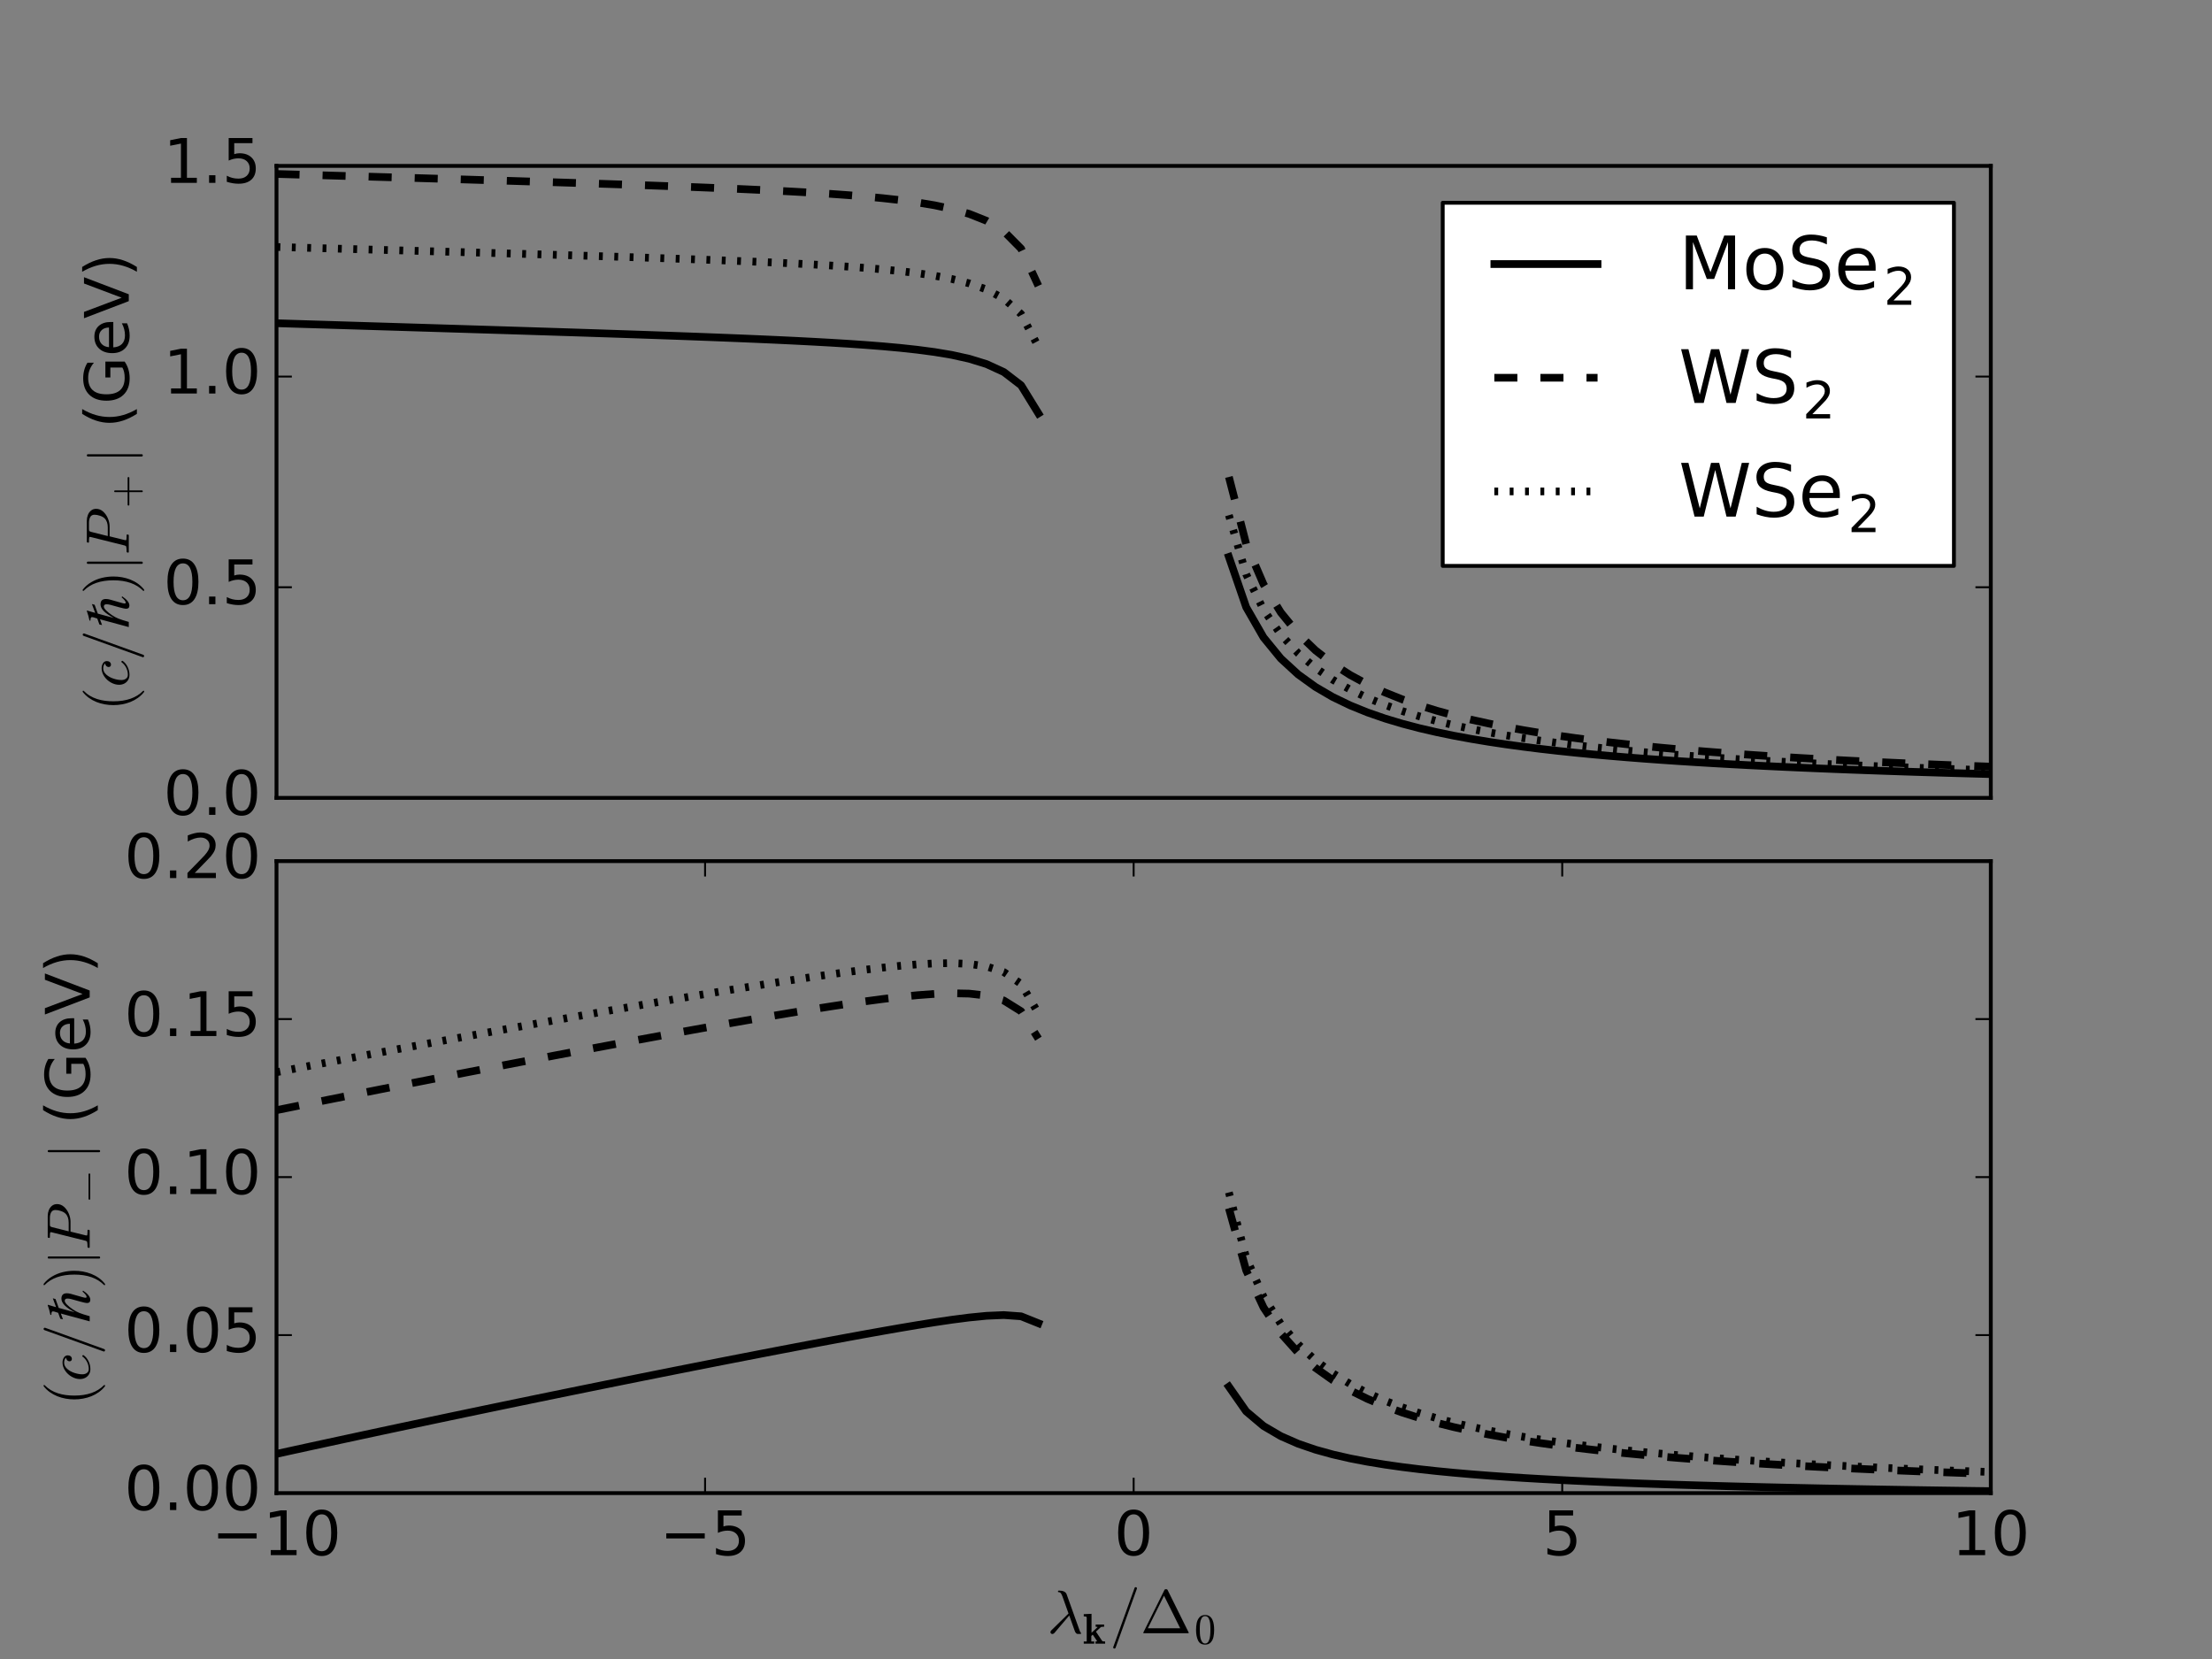 <?xml version="1.0" encoding="utf-8" standalone="no"?>
<!DOCTYPE svg PUBLIC "-//W3C//DTD SVG 1.1//EN"
  "http://www.w3.org/Graphics/SVG/1.1/DTD/svg11.dtd">
<!-- Created with matplotlib (http://matplotlib.org/) -->
<svg height="432pt" version="1.1" viewBox="0 0 576 432" width="576pt" xmlns="http://www.w3.org/2000/svg" xmlns:xlink="http://www.w3.org/1999/xlink">
 <rect x="0" y="0" width="576" height="432" fill="#808080" stroke="none"/>
 <defs>
  <style type="text/css">
*{stroke-linecap:butt;stroke-linejoin:round;stroke-miterlimit:100000;}
  </style>
 </defs>
 <g id="figure_1">
  <g id="patch_1">
   <path d="M 0 432 
L 576 432 
L 576 0 
L 0 0 
L 0 432 
z
" style="fill:none;"/>
  </g>
  <g id="axes_1">
   <g id="patch_2">
    <path d="M 72 207.771 
L 518.4 207.771 
L 518.4 43.2 
L 72 43.2 
L 72 207.771 
z
" style="fill:none;"/>
   </g>
   <g id="line2d_1">
    <path clip-path="url(#p4923f43426)" d="M 72 84.169 
L 76.509 84.307 
L 81.018 84.445 
L 85.527 84.583 
L 90.036 84.721 
L 94.545 84.859 
L 99.055 84.997 
L 103.564 85.135 
L 108.073 85.273 
L 112.582 85.412 
L 117.091 85.551 
L 121.6 85.69 
L 126.109 85.83 
L 130.618 85.97 
L 135.127 86.111 
L 139.636 86.253 
L 144.145 86.397 
L 148.655 86.541 
L 153.164 86.687 
L 157.673 86.836 
L 162.182 86.986 
L 166.691 87.139 
L 171.2 87.295 
L 175.709 87.454 
L 180.218 87.618 
L 184.727 87.787 
L 189.236 87.962 
L 193.745 88.144 
L 198.255 88.335 
L 202.764 88.536 
L 207.273 88.751 
L 211.782 88.982 
L 216.291 89.233 
L 220.8 89.509 
L 225.309 89.819 
L 229.818 90.171 
L 234.327 90.58 
L 238.836 91.068 
L 243.345 91.664 
L 247.855 92.42 
L 252.364 93.416 
L 256.873 94.801 
L 261.382 96.871 
L 265.891 100.328 
L 270.4 107.651 
M 320 145.017 
L 324.509 158.125 
L 329.018 165.976 
L 333.527 171.483 
L 338.036 175.624 
L 342.545 178.875 
L 347.055 181.504 
L 351.564 183.679 
L 356.073 185.511 
L 360.582 187.077 
L 365.091 188.431 
L 369.6 189.614 
L 374.109 190.657 
L 378.618 191.584 
L 383.127 192.413 
L 387.636 193.16 
L 392.145 193.835 
L 396.655 194.449 
L 401.164 195.01 
L 405.673 195.524 
L 410.182 195.997 
L 414.691 196.434 
L 419.2 196.839 
L 423.709 197.215 
L 428.218 197.565 
L 432.727 197.892 
L 437.236 198.198 
L 441.745 198.485 
L 446.255 198.755 
L 450.764 199.008 
L 455.273 199.248 
L 459.782 199.474 
L 464.291 199.688 
L 468.8 199.891 
L 473.309 200.083 
L 477.818 200.266 
L 482.327 200.44 
L 486.836 200.605 
L 491.345 200.763 
L 495.855 200.914 
L 500.364 201.058 
L 504.873 201.196 
L 509.382 201.328 
L 513.891 201.454 
L 518.4 201.576 
" style="fill:none;stroke:#000000;stroke-linecap:square;stroke-width:2.0;"/>
   </g>
   <g id="line2d_2">
    <path clip-path="url(#p4923f43426)" d="M 72 45.299 
L 76.509 45.43 
L 81.018 45.56 
L 85.527 45.692 
L 90.036 45.823 
L 94.545 45.955 
L 99.055 46.087 
L 103.564 46.219 
L 108.073 46.352 
L 112.582 46.486 
L 117.091 46.621 
L 121.6 46.756 
L 126.109 46.893 
L 130.618 47.03 
L 135.127 47.169 
L 139.636 47.31 
L 144.145 47.452 
L 148.655 47.596 
L 153.164 47.743 
L 157.673 47.893 
L 162.182 48.045 
L 166.691 48.202 
L 171.2 48.362 
L 175.709 48.528 
L 180.218 48.7 
L 184.727 48.878 
L 189.236 49.065 
L 193.745 49.262 
L 198.255 49.471 
L 202.764 49.694 
L 207.273 49.934 
L 211.782 50.196 
L 216.291 50.486 
L 220.8 50.809 
L 225.309 51.176 
L 229.818 51.6 
L 234.327 52.1 
L 238.836 52.703 
L 243.345 53.452 
L 247.855 54.412 
L 252.364 55.691 
L 256.873 57.488 
L 261.382 60.193 
L 265.891 64.742 
L 270.4 74.43 
M 320 124.195 
L 324.509 141.682 
L 329.018 152.153 
L 333.527 159.497 
L 338.036 165.019 
L 342.545 169.354 
L 347.055 172.859 
L 351.564 175.759 
L 356.073 178.202 
L 360.582 180.289 
L 365.091 182.094 
L 369.6 183.672 
L 374.109 185.063 
L 378.618 186.299 
L 383.127 187.405 
L 387.636 188.4 
L 392.145 189.3 
L 396.655 190.119 
L 401.164 190.867 
L 405.673 191.553 
L 410.182 192.184 
L 414.691 192.767 
L 419.2 193.306 
L 423.709 193.808 
L 428.218 194.275 
L 432.727 194.711 
L 437.236 195.119 
L 441.745 195.502 
L 446.255 195.862 
L 450.764 196.2 
L 455.273 196.52 
L 459.782 196.821 
L 464.291 197.107 
L 468.8 197.377 
L 473.309 197.634 
L 477.818 197.878 
L 482.327 198.11 
L 486.836 198.331 
L 491.345 198.542 
L 495.855 198.743 
L 500.364 198.936 
L 504.873 199.12 
L 509.382 199.296 
L 513.891 199.465 
L 518.4 199.627 
" style="fill:none;stroke:#000000;stroke-dasharray:6,6;stroke-dashoffset:0.0;stroke-width:2.0;"/>
   </g>
   <g id="line2d_3">
    <path clip-path="url(#p4923f43426)" d="M 72 64.313 
L 76.509 64.437 
L 81.018 64.561 
L 85.527 64.685 
L 90.036 64.81 
L 94.545 64.935 
L 99.055 65.059 
L 103.564 65.185 
L 108.073 65.31 
L 112.582 65.437 
L 117.091 65.563 
L 121.6 65.691 
L 126.109 65.819 
L 130.618 65.949 
L 135.127 66.079 
L 139.636 66.211 
L 144.145 66.344 
L 148.655 66.479 
L 153.164 66.617 
L 157.673 66.756 
L 162.182 66.898 
L 166.691 67.044 
L 171.2 67.193 
L 175.709 67.347 
L 180.218 67.505 
L 184.727 67.67 
L 189.236 67.842 
L 193.745 68.023 
L 198.255 68.214 
L 202.764 68.418 
L 207.273 68.637 
L 211.782 68.875 
L 216.291 69.137 
L 220.8 69.429 
L 225.309 69.76 
L 229.818 70.14 
L 234.327 70.588 
L 238.836 71.127 
L 243.345 71.794 
L 247.855 72.646 
L 252.364 73.781 
L 256.873 75.371 
L 261.382 77.762 
L 265.891 81.777 
L 270.4 90.322 
M 320 134.155 
L 324.509 149.554 
L 329.018 158.775 
L 333.527 165.242 
L 338.036 170.105 
L 342.545 173.922 
L 347.055 177.009 
L 351.564 179.563 
L 356.073 181.714 
L 360.582 183.552 
L 365.091 185.142 
L 369.6 186.531 
L 374.109 187.756 
L 378.618 188.844 
L 383.127 189.818 
L 387.636 190.694 
L 392.145 191.487 
L 396.655 192.208 
L 401.164 192.867 
L 405.673 193.471 
L 410.182 194.027 
L 414.691 194.54 
L 419.2 195.015 
L 423.709 195.457 
L 428.218 195.868 
L 432.727 196.252 
L 437.236 196.611 
L 441.745 196.948 
L 446.255 197.265 
L 450.764 197.563 
L 455.273 197.844 
L 459.782 198.11 
L 464.291 198.361 
L 468.8 198.6 
L 473.309 198.826 
L 477.818 199.04 
L 482.327 199.245 
L 486.836 199.439 
L 491.345 199.625 
L 495.855 199.802 
L 500.364 199.972 
L 504.873 200.134 
L 509.382 200.289 
L 513.891 200.438 
L 518.4 200.58 
" style="fill:none;stroke:#000000;stroke-dasharray:1,3;stroke-dashoffset:0.0;stroke-width:2.0;"/>
   </g>
   <g id="patch_3">
    <path d="M 72 207.771 
L 518.4 207.771 
" style="fill:none;stroke:#000000;stroke-linecap:square;stroke-linejoin:miter;"/>
   </g>
   <g id="patch_4">
    <path d="M 72 207.771 
L 72 43.2 
" style="fill:none;stroke:#000000;stroke-linecap:square;stroke-linejoin:miter;"/>
   </g>
   <g id="patch_5">
    <path d="M 518.4 207.771 
L 518.4 43.2 
" style="fill:none;stroke:#000000;stroke-linecap:square;stroke-linejoin:miter;"/>
   </g>
   <g id="patch_6">
    <path d="M 72 43.2 
L 518.4 43.2 
" style="fill:none;stroke:#000000;stroke-linecap:square;stroke-linejoin:miter;"/>
   </g>
   <g id="matplotlib.axis_1">
    <g id="ytick_1">
     <g id="line2d_4">
      <defs>
       <path d="M 0 0 
L 4 0 
" id="m09f6d5587f" style="stroke:#000000;stroke-width:0.5;"/>
      </defs>
      <g>
       <use style="stroke:#000000;stroke-width:0.5;" x="72.0" xlink:href="#m09f6d5587f" y="207.771"/>
      </g>
     </g>
     <g id="line2d_5">
      <defs>
       <path d="M 0 0 
L -4 0 
" id="mf3eabb5e9b" style="stroke:#000000;stroke-width:0.5;"/>
      </defs>
      <g>
       <use style="stroke:#000000;stroke-width:0.5;" x="518.4" xlink:href="#mf3eabb5e9b" y="207.771"/>
      </g>
     </g>
     <g id="text_1">
      <!-- 0.0 -->
      <defs>
       <path d="M 10.688 12.406 
L 21 12.406 
L 21 0 
L 10.688 0 
z
" id="BitstreamVeraSans-Roman-2e"/>
       <path d="M 31.781 66.406 
Q 24.172 66.406 20.328 58.906 
Q 16.5 51.422 16.5 36.375 
Q 16.5 21.391 20.328 13.891 
Q 24.172 6.391 31.781 6.391 
Q 39.453 6.391 43.281 13.891 
Q 47.125 21.391 47.125 36.375 
Q 47.125 51.422 43.281 58.906 
Q 39.453 66.406 31.781 66.406 
M 31.781 74.219 
Q 44.047 74.219 50.516 64.516 
Q 56.984 54.828 56.984 36.375 
Q 56.984 17.969 50.516 8.266 
Q 44.047 -1.422 31.781 -1.422 
Q 19.531 -1.422 13.062 8.266 
Q 6.594 17.969 6.594 36.375 
Q 6.594 54.828 13.062 64.516 
Q 19.531 74.219 31.781 74.219 
" id="BitstreamVeraSans-Roman-30"/>
      </defs>
      <g transform="translate(42.555 212.186)scale(0.16 -0.16)">
       <use xlink:href="#BitstreamVeraSans-Roman-30"/>
       <use x="63.623" xlink:href="#BitstreamVeraSans-Roman-2e"/>
       <use x="95.41" xlink:href="#BitstreamVeraSans-Roman-30"/>
      </g>
     </g>
    </g>
    <g id="ytick_2">
     <g id="line2d_6">
      <g>
       <use style="stroke:#000000;stroke-width:0.5;" x="72.0" xlink:href="#m09f6d5587f" y="152.914"/>
      </g>
     </g>
     <g id="line2d_7">
      <g>
       <use style="stroke:#000000;stroke-width:0.5;" x="518.4" xlink:href="#mf3eabb5e9b" y="152.914"/>
      </g>
     </g>
     <g id="text_2">
      <!-- 0.5 -->
      <defs>
       <path d="M 10.797 72.906 
L 49.516 72.906 
L 49.516 64.594 
L 19.828 64.594 
L 19.828 46.734 
Q 21.969 47.469 24.109 47.828 
Q 26.266 48.188 28.422 48.188 
Q 40.625 48.188 47.75 41.5 
Q 54.891 34.812 54.891 23.391 
Q 54.891 11.625 47.562 5.094 
Q 40.234 -1.422 26.906 -1.422 
Q 22.312 -1.422 17.547 -0.641 
Q 12.797 0.141 7.719 1.703 
L 7.719 11.625 
Q 12.109 9.234 16.797 8.062 
Q 21.484 6.891 26.703 6.891 
Q 35.156 6.891 40.078 11.328 
Q 45.016 15.766 45.016 23.391 
Q 45.016 31 40.078 35.438 
Q 35.156 39.891 26.703 39.891 
Q 22.75 39.891 18.812 39.016 
Q 14.891 38.141 10.797 36.281 
z
" id="BitstreamVeraSans-Roman-35"/>
      </defs>
      <g transform="translate(42.555 157.329)scale(0.16 -0.16)">
       <use xlink:href="#BitstreamVeraSans-Roman-30"/>
       <use x="63.623" xlink:href="#BitstreamVeraSans-Roman-2e"/>
       <use x="95.41" xlink:href="#BitstreamVeraSans-Roman-35"/>
      </g>
     </g>
    </g>
    <g id="ytick_3">
     <g id="line2d_8">
      <g>
       <use style="stroke:#000000;stroke-width:0.5;" x="72.0" xlink:href="#m09f6d5587f" y="98.057"/>
      </g>
     </g>
     <g id="line2d_9">
      <g>
       <use style="stroke:#000000;stroke-width:0.5;" x="518.4" xlink:href="#mf3eabb5e9b" y="98.057"/>
      </g>
     </g>
     <g id="text_3">
      <!-- 1.0 -->
      <defs>
       <path d="M 12.406 8.297 
L 28.516 8.297 
L 28.516 63.922 
L 10.984 60.406 
L 10.984 69.391 
L 28.422 72.906 
L 38.281 72.906 
L 38.281 8.297 
L 54.391 8.297 
L 54.391 0 
L 12.406 0 
z
" id="BitstreamVeraSans-Roman-31"/>
      </defs>
      <g transform="translate(42.555 102.472)scale(0.16 -0.16)">
       <use xlink:href="#BitstreamVeraSans-Roman-31"/>
       <use x="63.623" xlink:href="#BitstreamVeraSans-Roman-2e"/>
       <use x="95.41" xlink:href="#BitstreamVeraSans-Roman-30"/>
      </g>
     </g>
    </g>
    <g id="ytick_4">
     <g id="line2d_10">
      <g>
       <use style="stroke:#000000;stroke-width:0.5;" x="72.0" xlink:href="#m09f6d5587f" y="43.2"/>
      </g>
     </g>
     <g id="line2d_11">
      <g>
       <use style="stroke:#000000;stroke-width:0.5;" x="518.4" xlink:href="#mf3eabb5e9b" y="43.2"/>
      </g>
     </g>
     <g id="text_4">
      <!-- 1.5 -->
      <g transform="translate(42.555 47.615)scale(0.16 -0.16)">
       <use xlink:href="#BitstreamVeraSans-Roman-31"/>
       <use x="63.623" xlink:href="#BitstreamVeraSans-Roman-2e"/>
       <use x="95.41" xlink:href="#BitstreamVeraSans-Roman-35"/>
      </g>
     </g>
    </g>
    <g id="text_5">
     <!-- $\left( c / ℏ \right) \left|P_+\right|$ ($\mathregular{GeV}$) -->
     <defs>
      <path d="M 56.203 29.594 
L 56.203 25.203 
L 14.891 25.203 
Q 15.484 15.922 20.484 11.062 
Q 25.484 6.203 34.422 6.203 
Q 39.594 6.203 44.453 7.469 
Q 49.312 8.734 54.109 11.281 
L 54.109 2.781 
Q 49.266 0.734 44.188 -0.344 
Q 39.109 -1.422 33.891 -1.422 
Q 20.797 -1.422 13.156 6.188 
Q 5.516 13.812 5.516 26.812 
Q 5.516 40.234 12.766 48.109 
Q 20.016 56 32.328 56 
Q 43.359 56 49.781 48.891 
Q 56.203 41.797 56.203 29.594 
M 47.219 32.234 
Q 47.125 39.594 43.094 43.984 
Q 39.062 48.391 32.422 48.391 
Q 24.906 48.391 20.391 44.141 
Q 15.875 39.891 15.188 32.172 
z
" id="BitstreamVeraSans-Roman-65"/>
      <path d="M 31 -24.812 
Q 25.438 -20.406 21.406 -14.719 
Q 17.391 -9.031 14.812 -2.578 
Q 12.25 3.859 10.984 10.891 
Q 9.719 17.922 9.719 25 
Q 9.719 32.172 10.984 39.203 
Q 12.25 46.234 14.859 52.734 
Q 17.484 59.234 21.531 64.891 
Q 25.594 70.562 31 74.812 
Q 31 75 31.5 75 
L 32.422 75 
Q 32.719 75 32.953 74.734 
Q 33.203 74.469 33.203 74.125 
Q 33.203 73.688 33.016 73.484 
Q 28.125 68.703 24.875 63.234 
Q 21.625 57.766 19.641 51.578 
Q 17.672 45.406 16.797 38.781 
Q 15.922 32.172 15.922 25 
Q 15.922 -6.781 32.906 -23.297 
Q 33.203 -23.578 33.203 -24.125 
Q 33.203 -24.359 32.938 -24.672 
Q 32.672 -25 32.422 -25 
L 31.5 -25 
Q 31 -25 31 -24.812 
" id="Cmr10-28"/>
      <path id="BitstreamVeraSans-Roman-20"/>
      <path d="M 28.609 0 
L 0.781 72.906 
L 11.078 72.906 
L 34.188 11.531 
L 57.328 72.906 
L 67.578 72.906 
L 39.797 0 
z
" id="BitstreamVeraSans-Roman-56"/>
      <path d="M 11.922 -23.188 
L 11.922 73.188 
Q 11.922 73.969 12.5 74.484 
Q 13.094 75 13.922 75 
Q 14.656 75 15.281 74.484 
Q 15.922 73.969 15.922 73.188 
L 15.922 -23.188 
Q 15.922 -23.969 15.281 -24.484 
Q 14.656 -25 13.922 -25 
Q 13.094 -25 12.5 -24.484 
Q 11.922 -23.969 11.922 -23.188 
" id="Cmsy10-6a"/>
      <path d="M 7.516 23 
Q 6.688 23 6.141 23.625 
Q 5.609 24.266 5.609 25 
Q 5.609 25.734 6.141 26.359 
Q 6.688 27 7.516 27 
L 36.922 27 
L 36.922 56.5 
Q 36.922 57.281 37.5 57.781 
Q 38.094 58.297 38.922 58.297 
Q 39.656 58.297 40.281 57.781 
Q 40.922 57.281 40.922 56.5 
L 40.922 27 
L 70.312 27 
Q 71.047 27 71.578 26.359 
Q 72.125 25.734 72.125 25 
Q 72.125 24.266 71.578 23.625 
Q 71.047 23 70.312 23 
L 40.922 23 
L 40.922 -6.5 
Q 40.922 -7.281 40.281 -7.781 
Q 39.656 -8.297 38.922 -8.297 
Q 38.094 -8.297 37.5 -7.781 
Q 36.922 -7.281 36.922 -6.5 
L 36.922 23 
z
" id="Cmr10-2b"/>
      <path d="M 11.719 11.922 
Q 11.719 7.562 13.938 4.531 
Q 16.156 1.516 20.312 1.516 
Q 26.266 1.516 31.75 4.25 
Q 37.25 6.984 40.719 11.812 
Q 41.016 12.109 41.5 12.109 
Q 42 12.109 42.5 11.547 
Q 43.016 10.984 43.016 10.5 
Q 43.016 10.109 42.828 9.906 
Q 39.156 4.781 32.953 1.828 
Q 26.766 -1.125 20.125 -1.125 
Q 15.328 -1.125 11.672 1.141 
Q 8.016 3.422 6 7.219 
Q 4 11.031 4 15.828 
Q 4 22.562 7.766 29.203 
Q 11.531 35.844 17.781 40.016 
Q 24.031 44.188 30.906 44.188 
Q 35.406 44.188 38.984 42.016 
Q 42.578 39.844 42.578 35.594 
Q 42.578 32.859 40.984 30.922 
Q 39.406 29 36.719 29 
Q 35.109 29 34 30 
Q 32.906 31 32.906 32.625 
Q 32.906 34.969 34.609 36.625 
Q 36.328 38.281 38.625 38.281 
L 38.812 38.281 
Q 37.641 39.984 35.422 40.797 
Q 33.203 41.609 30.812 41.609 
Q 24.953 41.609 20.547 36.594 
Q 16.156 31.594 13.938 24.625 
Q 11.719 17.672 11.719 11.922 
" id="Cmmi10-63"/>
      <path d="M 53.203 11.703 
L 54.703 10.703 
Q 46.797 -1 39.797 -1 
Q 34.5 -1 34.5 4.594 
Q 34.5 6.703 36.906 15.594 
L 40.906 30 
Q 41.797 33.406 41.797 36.203 
Q 41.797 40.594 38.094 40.594 
Q 35.703 40.594 32 37.047 
Q 28.297 33.5 24.094 27.297 
Q 20.703 22.297 18.5 16.891 
Q 16.297 11.5 13.094 0 
L 4.703 0 
L 17.406 46.906 
L 8 43.5 
L 8.906 47.797 
L 18.594 51.297 
L 20.5 57.297 
Q 20.906 58.5 20.906 60.203 
Q 20.906 62.406 15.203 62.406 
L 15.203 63.906 
Q 23.5 65.594 30.906 68.297 
L 31.703 68.094 
Q 30.594 64.797 29.094 59.297 
L 27.797 54.703 
L 42.203 60 
L 41 55.594 
L 26.594 50.406 
L 19.594 24.594 
L 19.703 24.594 
Q 30.703 46 41.594 46 
Q 50.406 46 50.406 37.203 
Q 50.406 33.797 49.297 30.094 
L 44.203 12.203 
Q 43.094 8.5 43.094 6.703 
Q 43.094 5 44.406 5 
Q 47.5 5 53.203 11.703 
" id="STIXGeneral-Regular-210f"/>
      <path d="M 4.891 0 
Q 3.906 0 3.906 1.312 
Q 3.953 1.562 4.094 2.172 
Q 4.25 2.781 4.516 3.141 
Q 4.781 3.516 5.172 3.516 
Q 11.281 3.516 13.719 4.203 
Q 14.984 4.641 15.578 6.891 
L 29.297 61.812 
Q 29.5 62.797 29.5 63.188 
Q 29.5 64.266 28.328 64.406 
Q 26.422 64.797 21.094 64.797 
Q 20.125 64.797 20.125 66.109 
Q 20.172 66.359 20.312 66.969 
Q 20.453 67.578 20.719 67.938 
Q 21 68.312 21.391 68.312 
L 55.906 68.312 
Q 60.641 68.312 65.078 66.625 
Q 69.531 64.938 72.359 61.469 
Q 75.203 58.016 75.203 53.078 
Q 75.203 46.734 70.734 41.75 
Q 66.266 36.766 59.594 33.984 
Q 52.938 31.203 46.688 31.203 
L 30.422 31.203 
L 24.312 6.5 
Q 24.125 5.516 24.125 5.078 
Q 24.125 4.688 24.234 4.422 
Q 24.359 4.156 24.578 4.078 
Q 24.812 4 25.297 3.906 
Q 27.203 3.516 32.516 3.516 
Q 33.5 3.516 33.5 2.203 
Q 33.156 0.781 32.953 0.391 
Q 32.766 0 31.781 0 
z
M 30.906 34.188 
L 44.922 34.188 
Q 54.641 34.188 59.719 39.406 
Q 62.312 42 63.938 46.875 
Q 65.578 51.766 65.578 55.719 
Q 65.578 60.641 61.812 62.719 
Q 58.062 64.797 52.484 64.797 
L 42.922 64.797 
Q 40.188 64.797 39.297 64.328 
Q 38.422 63.875 37.703 61.375 
z
" id="Cmmi10-50"/>
      <path d="M 59.516 10.406 
L 59.516 29.984 
L 43.406 29.984 
L 43.406 38.094 
L 69.281 38.094 
L 69.281 6.781 
Q 63.578 2.734 56.688 0.656 
Q 49.812 -1.422 42 -1.422 
Q 24.906 -1.422 15.25 8.562 
Q 5.609 18.562 5.609 36.375 
Q 5.609 54.25 15.25 64.234 
Q 24.906 74.219 42 74.219 
Q 49.125 74.219 55.547 72.453 
Q 61.969 70.703 67.391 67.281 
L 67.391 56.781 
Q 61.922 61.422 55.766 63.766 
Q 49.609 66.109 42.828 66.109 
Q 29.438 66.109 22.719 58.641 
Q 16.016 51.172 16.016 36.375 
Q 16.016 21.625 22.719 14.156 
Q 29.438 6.688 42.828 6.688 
Q 48.047 6.688 52.141 7.594 
Q 56.25 8.5 59.516 10.406 
" id="BitstreamVeraSans-Roman-47"/>
      <path d="M 8.016 75.875 
L 15.828 75.875 
Q 23.141 64.359 26.781 53.312 
Q 30.422 42.281 30.422 31.391 
Q 30.422 20.453 26.781 9.375 
Q 23.141 -1.703 15.828 -13.188 
L 8.016 -13.188 
Q 14.5 -2 17.703 9.062 
Q 20.906 20.125 20.906 31.391 
Q 20.906 42.672 17.703 53.656 
Q 14.5 64.656 8.016 75.875 
" id="BitstreamVeraSans-Roman-29"/>
      <path d="M 31 75.875 
Q 24.469 64.656 21.281 53.656 
Q 18.109 42.672 18.109 31.391 
Q 18.109 20.125 21.312 9.062 
Q 24.516 -2 31 -13.188 
L 23.188 -13.188 
Q 15.875 -1.703 12.234 9.375 
Q 8.594 20.453 8.594 31.391 
Q 8.594 42.281 12.203 53.312 
Q 15.828 64.359 23.188 75.875 
z
" id="BitstreamVeraSans-Roman-28"/>
      <path d="M 5.609 -23 
Q 5.609 -22.703 5.719 -22.609 
L 40.484 73.781 
Q 40.672 74.359 41.156 74.672 
Q 41.656 75 42.281 75 
Q 43.172 75 43.719 74.453 
Q 44.281 73.922 44.281 73 
L 44.281 72.609 
L 9.516 -23.781 
Q 8.938 -25 7.625 -25 
Q 6.781 -25 6.188 -24.406 
Q 5.609 -23.828 5.609 -23 
" id="Cmmi10-3d"/>
      <path d="M 6.5 -25 
Q 5.609 -25 5.609 -24.125 
Q 5.609 -23.688 5.812 -23.484 
Q 22.906 -6.781 22.906 25 
Q 22.906 56.781 6 73.297 
Q 5.609 73.531 5.609 74.125 
Q 5.609 74.469 5.875 74.734 
Q 6.156 75 6.5 75 
L 7.422 75 
Q 7.719 75 7.906 74.812 
Q 15.094 69.141 19.875 61.031 
Q 24.656 52.938 26.875 43.75 
Q 29.109 34.578 29.109 25 
Q 29.109 17.922 27.906 11.062 
Q 26.703 4.203 24.094 -2.453 
Q 21.484 -9.125 17.484 -14.766 
Q 13.484 -20.406 7.906 -24.812 
Q 7.719 -25 7.422 -25 
z
" id="Cmr10-29"/>
     </defs>
     <g transform="translate(33.555 185.166)rotate(-90.0)scale(0.16 -0.16)">
      <use transform="translate(0.0 0.125)" xlink:href="#Cmr10-28"/>
      <use transform="translate(38.818 0.125)" xlink:href="#Cmmi10-63"/>
      <use transform="translate(82.031 0.125)" xlink:href="#Cmmi10-3d"/>
      <use transform="translate(132.031 0.125)" xlink:href="#STIXGeneral-Regular-210f"/>
      <use transform="translate(189.931 0.125)" xlink:href="#Cmr10-29"/>
      <use transform="translate(228.75 0.092)scale(0.911)" xlink:href="#Cmsy10-6a"/>
      <use transform="translate(253.978 0.125)" xlink:href="#Cmmi10-50"/>
      <use transform="translate(330.478 -16.881)scale(0.7)" xlink:href="#Cmr10-2b"/>
      <use transform="translate(403.526 0.092)scale(0.911)" xlink:href="#Cmsy10-6a"/>
      <use transform="translate(428.755 0.125)" xlink:href="#BitstreamVeraSans-Roman-20"/>
      <use transform="translate(460.542 0.125)" xlink:href="#BitstreamVeraSans-Roman-28"/>
      <use transform="translate(499.556 0.125)" xlink:href="#BitstreamVeraSans-Roman-47"/>
      <use transform="translate(577.046 0.125)" xlink:href="#BitstreamVeraSans-Roman-65"/>
      <use transform="translate(638.569 0.125)" xlink:href="#BitstreamVeraSans-Roman-56"/>
      <use transform="translate(706.977 0.125)" xlink:href="#BitstreamVeraSans-Roman-29"/>
     </g>
    </g>
   </g>
   <g id="legend_1">
    <g id="patch_7">
     <path d="M 375.68 147.36 
L 508.8 147.36 
L 508.8 52.8 
L 375.68 52.8 
z
" style="fill:#ffffff;stroke:#000000;stroke-linejoin:miter;"/>
    </g>
    <g id="line2d_12">
     <path d="M 389.12 68.76 
L 416 68.76 
" style="fill:none;stroke:#000000;stroke-linecap:square;stroke-width:2.0;"/>
    </g>
    <g id="line2d_13"/>
    <g id="text_6">
     <!-- $\mathregular{MoSe_2}$ -->
     <defs>
      <path d="M 53.516 70.516 
L 53.516 60.891 
Q 47.906 63.578 42.922 64.891 
Q 37.938 66.219 33.297 66.219 
Q 25.25 66.219 20.875 63.094 
Q 16.5 59.969 16.5 54.203 
Q 16.5 49.359 19.406 46.891 
Q 22.312 44.438 30.422 42.922 
L 36.375 41.703 
Q 47.406 39.594 52.656 34.297 
Q 57.906 29 57.906 20.125 
Q 57.906 9.516 50.797 4.047 
Q 43.703 -1.422 29.984 -1.422 
Q 24.812 -1.422 18.969 -0.25 
Q 13.141 0.922 6.891 3.219 
L 6.891 13.375 
Q 12.891 10.016 18.656 8.297 
Q 24.422 6.594 29.984 6.594 
Q 38.422 6.594 43.016 9.906 
Q 47.609 13.234 47.609 19.391 
Q 47.609 24.75 44.312 27.781 
Q 41.016 30.812 33.5 32.328 
L 27.484 33.5 
Q 16.453 35.688 11.516 40.375 
Q 6.594 45.062 6.594 53.422 
Q 6.594 63.094 13.406 68.656 
Q 20.219 74.219 32.172 74.219 
Q 37.312 74.219 42.625 73.281 
Q 47.953 72.359 53.516 70.516 
" id="BitstreamVeraSans-Roman-53"/>
      <path d="M 19.188 8.297 
L 53.609 8.297 
L 53.609 0 
L 7.328 0 
L 7.328 8.297 
Q 12.938 14.109 22.625 23.891 
Q 32.328 33.688 34.812 36.531 
Q 39.547 41.844 41.422 45.531 
Q 43.312 49.219 43.312 52.781 
Q 43.312 58.594 39.234 62.25 
Q 35.156 65.922 28.609 65.922 
Q 23.969 65.922 18.812 64.312 
Q 13.672 62.703 7.812 59.422 
L 7.812 69.391 
Q 13.766 71.781 18.938 73 
Q 24.125 74.219 28.422 74.219 
Q 39.75 74.219 46.484 68.547 
Q 53.219 62.891 53.219 53.422 
Q 53.219 48.922 51.531 44.891 
Q 49.859 40.875 45.406 35.406 
Q 44.188 33.984 37.641 27.219 
Q 31.109 20.453 19.188 8.297 
" id="BitstreamVeraSans-Roman-32"/>
      <path d="M 30.609 48.391 
Q 23.391 48.391 19.188 42.75 
Q 14.984 37.109 14.984 27.297 
Q 14.984 17.484 19.156 11.844 
Q 23.344 6.203 30.609 6.203 
Q 37.797 6.203 41.984 11.859 
Q 46.188 17.531 46.188 27.297 
Q 46.188 37.016 41.984 42.703 
Q 37.797 48.391 30.609 48.391 
M 30.609 56 
Q 42.328 56 49.016 48.375 
Q 55.719 40.766 55.719 27.297 
Q 55.719 13.875 49.016 6.219 
Q 42.328 -1.422 30.609 -1.422 
Q 18.844 -1.422 12.172 6.219 
Q 5.516 13.875 5.516 27.297 
Q 5.516 40.766 12.172 48.375 
Q 18.844 56 30.609 56 
" id="BitstreamVeraSans-Roman-6f"/>
      <path d="M 9.812 72.906 
L 24.516 72.906 
L 43.109 23.297 
L 61.812 72.906 
L 76.516 72.906 
L 76.516 0 
L 66.891 0 
L 66.891 64.016 
L 48.094 14.016 
L 38.188 14.016 
L 19.391 64.016 
L 19.391 0 
L 9.812 0 
z
" id="BitstreamVeraSans-Roman-4d"/>
     </defs>
     <g transform="translate(437.12 75.48)scale(0.192 -0.192)">
      <use transform="translate(0.0 0.781)" xlink:href="#BitstreamVeraSans-Roman-4d"/>
      <use transform="translate(86.279 0.781)" xlink:href="#BitstreamVeraSans-Roman-6f"/>
      <use transform="translate(147.461 0.781)" xlink:href="#BitstreamVeraSans-Roman-53"/>
      <use transform="translate(210.938 0.781)" xlink:href="#BitstreamVeraSans-Roman-65"/>
      <use transform="translate(277.973 -20.219)scale(0.7)" xlink:href="#BitstreamVeraSans-Roman-32"/>
     </g>
    </g>
    <g id="line2d_14">
     <path d="M 389.12 98.36 
L 416 98.36 
" style="fill:none;stroke:#000000;stroke-dasharray:6,6;stroke-dashoffset:0.0;stroke-width:2.0;"/>
    </g>
    <g id="line2d_15"/>
    <g id="text_7">
     <!-- $\mathregular{WS_2}$ -->
     <defs>
      <path d="M 3.328 72.906 
L 13.281 72.906 
L 28.609 11.281 
L 43.891 72.906 
L 54.984 72.906 
L 70.312 11.281 
L 85.594 72.906 
L 95.609 72.906 
L 77.297 0 
L 64.891 0 
L 49.516 63.281 
L 33.984 0 
L 21.578 0 
z
" id="BitstreamVeraSans-Roman-57"/>
     </defs>
     <g transform="translate(437.12 105.08)scale(0.192 -0.192)">
      <use transform="translate(0.0 0.781)" xlink:href="#BitstreamVeraSans-Roman-57"/>
      <use transform="translate(98.877 0.781)" xlink:href="#BitstreamVeraSans-Roman-53"/>
      <use transform="translate(167.866 -20.219)scale(0.7)" xlink:href="#BitstreamVeraSans-Roman-32"/>
     </g>
    </g>
    <g id="line2d_16">
     <path d="M 389.12 127.96 
L 416 127.96 
" style="fill:none;stroke:#000000;stroke-dasharray:1,3;stroke-dashoffset:0.0;stroke-width:2.0;"/>
    </g>
    <g id="line2d_17"/>
    <g id="text_8">
     <!-- $\mathregular{WSe_2}$ -->
     <g transform="translate(437.12 134.68)scale(0.192 -0.192)">
      <use transform="translate(0.0 0.781)" xlink:href="#BitstreamVeraSans-Roman-57"/>
      <use transform="translate(98.877 0.781)" xlink:href="#BitstreamVeraSans-Roman-53"/>
      <use transform="translate(162.354 0.781)" xlink:href="#BitstreamVeraSans-Roman-65"/>
      <use transform="translate(229.389 -20.219)scale(0.7)" xlink:href="#BitstreamVeraSans-Roman-32"/>
     </g>
    </g>
   </g>
  </g>
  <g id="axes_2">
   <g id="patch_8">
    <path d="M 72 388.8 
L 518.4 388.8 
L 518.4 224.229 
L 72 224.229 
L 72 388.8 
z
" style="fill:none;"/>
   </g>
   <g id="line2d_18">
    <path clip-path="url(#pe09284054f)" d="M 72 378.585 
L 76.509 377.598 
L 81.018 376.615 
L 85.527 375.637 
L 90.036 374.662 
L 94.545 373.692 
L 99.055 372.725 
L 103.564 371.763 
L 108.073 370.805 
L 112.582 369.85 
L 117.091 368.9 
L 121.6 367.954 
L 126.109 367.012 
L 130.618 366.073 
L 135.127 365.139 
L 139.636 364.209 
L 144.145 363.282 
L 148.655 362.36 
L 153.164 361.441 
L 157.673 360.527 
L 162.182 359.617 
L 166.691 358.71 
L 171.2 357.808 
L 175.709 356.91 
L 180.218 356.017 
L 184.727 355.128 
L 189.236 354.244 
L 193.745 353.365 
L 198.255 352.491 
L 202.764 351.623 
L 207.273 350.762 
L 211.782 349.908 
L 216.291 349.063 
L 220.8 348.227 
L 225.309 347.404 
L 229.818 346.597 
L 234.327 345.809 
L 238.836 345.049 
L 243.345 344.326 
L 247.855 343.659 
L 252.364 343.076 
L 256.873 342.632 
L 261.382 342.437 
L 265.891 342.763 
L 270.4 344.573 
M 320 361.079 
L 324.509 367.528 
L 329.018 371.327 
L 333.527 373.97 
L 338.036 375.946 
L 342.545 377.492 
L 347.055 378.739 
L 351.564 379.768 
L 356.073 380.634 
L 360.582 381.373 
L 365.091 382.012 
L 369.6 382.571 
L 374.109 383.063 
L 378.618 383.5 
L 383.127 383.892 
L 387.636 384.244 
L 392.145 384.563 
L 396.655 384.854 
L 401.164 385.119 
L 405.673 385.363 
L 410.182 385.588 
L 414.691 385.795 
L 419.2 385.988 
L 423.709 386.167 
L 428.218 386.334 
L 432.727 386.49 
L 437.236 386.637 
L 441.745 386.775 
L 446.255 386.904 
L 450.764 387.027 
L 455.273 387.142 
L 459.782 387.252 
L 464.291 387.356 
L 468.8 387.454 
L 473.309 387.548 
L 477.818 387.638 
L 482.327 387.723 
L 486.836 387.804 
L 491.345 387.882 
L 495.855 387.957 
L 500.364 388.029 
L 504.873 388.097 
L 509.382 388.163 
L 513.891 388.227 
L 518.4 388.288 
" style="fill:none;stroke:#000000;stroke-linecap:square;stroke-width:2.0;"/>
   </g>
   <g id="line2d_19">
    <path clip-path="url(#pe09284054f)" d="M 72 289.082 
L 76.509 288.17 
L 81.018 287.262 
L 85.527 286.357 
L 90.036 285.456 
L 94.545 284.557 
L 99.055 283.662 
L 103.564 282.771 
L 108.073 281.882 
L 112.582 280.997 
L 117.091 280.116 
L 121.6 279.238 
L 126.109 278.364 
L 130.618 277.493 
L 135.127 276.627 
L 139.636 275.764 
L 144.145 274.905 
L 148.655 274.051 
L 153.164 273.2 
L 157.673 272.355 
L 162.182 271.515 
L 166.691 270.679 
L 171.2 269.85 
L 175.709 269.027 
L 180.218 268.21 
L 184.727 267.401 
L 189.236 266.601 
L 193.745 265.81 
L 198.255 265.031 
L 202.764 264.264 
L 207.273 263.513 
L 211.782 262.781 
L 216.291 262.071 
L 220.8 261.389 
L 225.309 260.743 
L 229.818 260.143 
L 234.327 259.604 
L 238.836 259.149 
L 243.345 258.81 
L 247.855 258.643 
L 252.364 258.736 
L 256.873 259.253 
L 261.382 260.523 
L 265.891 263.331 
L 270.4 270.47 
M 320 314.632 
L 324.509 330.825 
L 329.018 340.456 
L 333.527 347.187 
L 338.036 352.237 
L 342.545 356.195 
L 347.055 359.392 
L 351.564 362.035 
L 356.073 364.259 
L 360.582 366.159 
L 365.091 367.802 
L 369.6 369.238 
L 374.109 370.503 
L 378.618 371.628 
L 383.127 372.633 
L 387.636 373.539 
L 392.145 374.358 
L 396.655 375.103 
L 401.164 375.784 
L 405.673 376.408 
L 410.182 376.983 
L 414.691 377.514 
L 419.2 378.006 
L 423.709 378.464 
L 428.218 378.89 
L 432.727 379.288 
L 437.236 379.66 
L 441.745 380.01 
L 446.255 380.339 
L 450.764 380.649 
L 455.273 380.941 
L 459.782 381.217 
L 464.291 381.479 
L 468.8 381.727 
L 473.309 381.963 
L 477.818 382.187 
L 482.327 382.401 
L 486.836 382.604 
L 491.345 382.799 
L 495.855 382.984 
L 500.364 383.162 
L 504.873 383.332 
L 509.382 383.495 
L 513.891 383.651 
L 518.4 383.802 
" style="fill:none;stroke:#000000;stroke-dasharray:6,6;stroke-dashoffset:0.0;stroke-width:2.0;"/>
   </g>
   <g id="line2d_20">
    <path clip-path="url(#pe09284054f)" d="M 72 279.204 
L 76.509 278.336 
L 81.018 277.471 
L 85.527 276.61 
L 90.036 275.752 
L 94.545 274.897 
L 99.055 274.047 
L 103.564 273.199 
L 108.073 272.356 
L 112.582 271.515 
L 117.091 270.679 
L 121.6 269.846 
L 126.109 269.018 
L 130.618 268.193 
L 135.127 267.372 
L 139.636 266.555 
L 144.145 265.743 
L 148.655 264.935 
L 153.164 264.132 
L 157.673 263.334 
L 162.182 262.541 
L 166.691 261.754 
L 171.2 260.973 
L 175.709 260.198 
L 180.218 259.431 
L 184.727 258.672 
L 189.236 257.922 
L 193.745 257.183 
L 198.255 256.456 
L 202.764 255.742 
L 207.273 255.045 
L 211.782 254.368 
L 216.291 253.715 
L 220.8 253.092 
L 225.309 252.508 
L 229.818 251.973 
L 234.327 251.503 
L 238.836 251.123 
L 243.345 250.868 
L 247.855 250.795 
L 252.364 251 
L 256.873 251.656 
L 261.382 253.112 
L 265.891 256.203 
L 270.4 263.891 
M 320 310.508 
L 324.509 327.532 
L 329.018 337.663 
L 333.527 344.746 
L 338.036 350.062 
L 342.545 354.229 
L 347.055 357.595 
L 351.564 360.378 
L 356.073 362.721 
L 360.582 364.722 
L 365.091 366.452 
L 369.6 367.964 
L 374.109 369.297 
L 378.618 370.481 
L 383.127 371.541 
L 387.636 372.494 
L 392.145 373.358 
L 396.655 374.143 
L 401.164 374.86 
L 405.673 375.517 
L 410.182 376.123 
L 414.691 376.682 
L 419.2 377.201 
L 423.709 377.683 
L 428.218 378.131 
L 432.727 378.551 
L 437.236 378.943 
L 441.745 379.312 
L 446.255 379.658 
L 450.764 379.985 
L 455.273 380.293 
L 459.782 380.584 
L 464.291 380.86 
L 468.8 381.121 
L 473.309 381.369 
L 477.818 381.606 
L 482.327 381.831 
L 486.836 382.045 
L 491.345 382.25 
L 495.855 382.445 
L 500.364 382.632 
L 504.873 382.812 
L 509.382 382.983 
L 513.891 383.148 
L 518.4 383.306 
" style="fill:none;stroke:#000000;stroke-dasharray:1,3;stroke-dashoffset:0.0;stroke-width:2.0;"/>
   </g>
   <g id="patch_9">
    <path d="M 72 388.8 
L 518.4 388.8 
" style="fill:none;stroke:#000000;stroke-linecap:square;stroke-linejoin:miter;"/>
   </g>
   <g id="patch_10">
    <path d="M 72 388.8 
L 72 224.229 
" style="fill:none;stroke:#000000;stroke-linecap:square;stroke-linejoin:miter;"/>
   </g>
   <g id="patch_11">
    <path d="M 518.4 388.8 
L 518.4 224.229 
" style="fill:none;stroke:#000000;stroke-linecap:square;stroke-linejoin:miter;"/>
   </g>
   <g id="patch_12">
    <path d="M 72 224.229 
L 518.4 224.229 
" style="fill:none;stroke:#000000;stroke-linecap:square;stroke-linejoin:miter;"/>
   </g>
   <g id="matplotlib.axis_2">
    <g id="xtick_1">
     <g id="line2d_21">
      <defs>
       <path d="M 0 0 
L 0 -4 
" id="md63e883c49" style="stroke:#000000;stroke-width:0.5;"/>
      </defs>
      <g>
       <use style="stroke:#000000;stroke-width:0.5;" x="72.0" xlink:href="#md63e883c49" y="388.8"/>
      </g>
     </g>
     <g id="line2d_22">
      <defs>
       <path d="M 0 0 
L 0 4 
" id="m539be4530f" style="stroke:#000000;stroke-width:0.5;"/>
      </defs>
      <g>
       <use style="stroke:#000000;stroke-width:0.5;" x="72.0" xlink:href="#m539be4530f" y="224.229"/>
      </g>
     </g>
     <g id="text_9">
      <!-- −10 -->
      <defs>
       <path d="M 10.594 35.5 
L 73.188 35.5 
L 73.188 27.203 
L 10.594 27.203 
z
" id="BitstreamVeraSans-Roman-2212"/>
      </defs>
      <g transform="translate(55.116 404.957)scale(0.16 -0.16)">
       <use xlink:href="#BitstreamVeraSans-Roman-2212"/>
       <use x="83.789" xlink:href="#BitstreamVeraSans-Roman-31"/>
       <use x="147.412" xlink:href="#BitstreamVeraSans-Roman-30"/>
      </g>
     </g>
    </g>
    <g id="xtick_2">
     <g id="line2d_23">
      <g>
       <use style="stroke:#000000;stroke-width:0.5;" x="183.6" xlink:href="#md63e883c49" y="388.8"/>
      </g>
     </g>
     <g id="line2d_24">
      <g>
       <use style="stroke:#000000;stroke-width:0.5;" x="183.6" xlink:href="#m539be4530f" y="224.229"/>
      </g>
     </g>
     <g id="text_10">
      <!-- −5 -->
      <g transform="translate(171.806 404.957)scale(0.16 -0.16)">
       <use xlink:href="#BitstreamVeraSans-Roman-2212"/>
       <use x="83.789" xlink:href="#BitstreamVeraSans-Roman-35"/>
      </g>
     </g>
    </g>
    <g id="xtick_3">
     <g id="line2d_25">
      <g>
       <use style="stroke:#000000;stroke-width:0.5;" x="295.2" xlink:href="#md63e883c49" y="388.8"/>
      </g>
     </g>
     <g id="line2d_26">
      <g>
       <use style="stroke:#000000;stroke-width:0.5;" x="295.2" xlink:href="#m539be4530f" y="224.229"/>
      </g>
     </g>
     <g id="text_11">
      <!-- 0 -->
      <g transform="translate(290.11 404.957)scale(0.16 -0.16)">
       <use xlink:href="#BitstreamVeraSans-Roman-30"/>
      </g>
     </g>
    </g>
    <g id="xtick_4">
     <g id="line2d_27">
      <g>
       <use style="stroke:#000000;stroke-width:0.5;" x="406.8" xlink:href="#md63e883c49" y="388.8"/>
      </g>
     </g>
     <g id="line2d_28">
      <g>
       <use style="stroke:#000000;stroke-width:0.5;" x="406.8" xlink:href="#m539be4530f" y="224.229"/>
      </g>
     </g>
     <g id="text_12">
      <!-- 5 -->
      <g transform="translate(401.71 404.957)scale(0.16 -0.16)">
       <use xlink:href="#BitstreamVeraSans-Roman-35"/>
      </g>
     </g>
    </g>
    <g id="xtick_5">
     <g id="line2d_29">
      <g>
       <use style="stroke:#000000;stroke-width:0.5;" x="518.4" xlink:href="#md63e883c49" y="388.8"/>
      </g>
     </g>
     <g id="line2d_30">
      <g>
       <use style="stroke:#000000;stroke-width:0.5;" x="518.4" xlink:href="#m539be4530f" y="224.229"/>
      </g>
     </g>
     <g id="text_13">
      <!-- 10 -->
      <g transform="translate(508.22 404.957)scale(0.16 -0.16)">
       <use xlink:href="#BitstreamVeraSans-Roman-31"/>
       <use x="63.623" xlink:href="#BitstreamVeraSans-Roman-30"/>
      </g>
     </g>
    </g>
    <g id="text_14">
     <!-- $\lambda_{\mathbf{k}} / \Delta_0$ -->
     <defs>
      <path d="M 25 -2.203 
Q 12.75 -2.203 8.328 7.875 
Q 3.906 17.969 3.906 31.891 
Q 3.906 40.578 5.484 48.234 
Q 7.078 55.906 11.781 61.25 
Q 16.5 66.609 25 66.609 
Q 31.594 66.609 35.781 63.375 
Q 39.984 60.156 42.188 55.047 
Q 44.391 49.953 45.188 44.109 
Q 46 38.281 46 31.891 
Q 46 23.297 44.406 15.797 
Q 42.828 8.297 38.188 3.047 
Q 33.547 -2.203 25 -2.203 
M 25 0.391 
Q 30.562 0.391 33.297 6.094 
Q 36.031 11.812 36.672 18.75 
Q 37.312 25.688 37.312 33.5 
Q 37.312 41.016 36.672 47.359 
Q 36.031 53.719 33.312 58.859 
Q 30.609 64.016 25 64.016 
Q 19.344 64.016 16.609 58.828 
Q 13.875 53.656 13.234 47.328 
Q 12.594 41.016 12.594 33.5 
Q 12.594 27.938 12.859 23 
Q 13.141 18.062 14.312 12.812 
Q 15.484 7.562 18.094 3.969 
Q 20.703 0.391 25 0.391 
" id="Cmr10-30"/>
      <path d="M 5.078 1.703 
Q 5.078 3.172 6.391 4.5 
L 34.516 32.078 
L 24.609 59.906 
Q 23.438 63.094 22.141 64.938 
Q 20.844 66.797 18.406 66.797 
Q 17.281 66.797 17.281 68.109 
Q 17.391 68.703 17.781 69.047 
Q 18.172 69.391 18.797 69.391 
Q 29.297 69.391 31.5 63.188 
L 51.812 6.5 
Q 53.125 2.25 54.5 0.781 
Q 54.984 0.047 54.984 -0.203 
Q 54.984 -1.125 54.203 -1.125 
L 48.781 -1.125 
Q 46.297 -0.391 44.828 3.219 
L 35.688 28.812 
L 11.531 0.391 
Q 9.719 -1.312 8.297 -1.312 
Q 7.031 -1.312 6.047 -0.438 
Q 5.078 0.438 5.078 1.703 
" id="Cmmi10-b8"/>
      <path d="M 5.422 0 
Q 4.594 0 4.594 0.781 
Q 4.641 0.875 4.656 0.922 
Q 4.688 0.984 4.688 1.125 
L 39.109 70.516 
Q 39.547 71.578 40.922 71.578 
L 42.281 71.578 
Q 43.656 71.578 44.094 70.516 
L 78.516 1.125 
Q 78.562 1.031 78.578 0.953 
Q 78.609 0.875 78.609 0.781 
Q 78.609 0 77.781 0 
z
M 12.016 8.016 
L 64.703 8.016 
L 38.375 61.078 
z
" id="Cmr10-a2"/>
      <path d="M 1.422 0 
L 1.422 5.078 
L 8.297 5.078 
L 8.297 60.688 
Q 8.297 62.547 6.344 63.016 
Q 4.391 63.484 1.422 63.484 
L 1.422 68.609 
L 19.484 69.391 
L 19.484 25.297 
L 33.594 38.484 
Q 33.594 38.922 31.875 39.109 
Q 30.172 39.312 29.109 39.312 
L 29.109 44.391 
L 48.781 44.391 
L 48.781 39.312 
Q 42 39.312 41.016 38.375 
L 29.781 27.875 
L 44.484 6 
Q 45.516 5.078 51.125 5.078 
L 51.125 0 
L 28.719 0 
L 28.719 5.078 
Q 32.422 5.078 32.422 5.906 
L 22.312 20.906 
L 19 17.828 
L 19 5.078 
L 25.781 5.078 
L 25.781 0 
z
" id="Cmb10-6b"/>
     </defs>
     <g transform="translate(272.72 425.285)scale(0.16 -0.16)">
      <use xlink:href="#Cmmi10-b8"/>
      <use transform="translate(58.301 -17.006)scale(0.7)" xlink:href="#Cmb10-6b"/>
      <use transform="translate(101.558 0.0)" xlink:href="#Cmmi10-3d"/>
      <use transform="translate(151.558 0.0)" xlink:href="#Cmr10-a2"/>
      <use transform="translate(239.323 -17.006)scale(0.7)" xlink:href="#Cmr10-30"/>
     </g>
    </g>
   </g>
   <g id="matplotlib.axis_3">
    <g id="ytick_5">
     <g id="line2d_31">
      <g>
       <use style="stroke:#000000;stroke-width:0.5;" x="72.0" xlink:href="#m09f6d5587f" y="388.8"/>
      </g>
     </g>
     <g id="line2d_32">
      <g>
       <use style="stroke:#000000;stroke-width:0.5;" x="518.4" xlink:href="#mf3eabb5e9b" y="388.8"/>
      </g>
     </g>
     <g id="text_15">
      <!-- 0.00 -->
      <g transform="translate(32.375 393.215)scale(0.16 -0.16)">
       <use xlink:href="#BitstreamVeraSans-Roman-30"/>
       <use x="63.623" xlink:href="#BitstreamVeraSans-Roman-2e"/>
       <use x="95.41" xlink:href="#BitstreamVeraSans-Roman-30"/>
       <use x="159.033" xlink:href="#BitstreamVeraSans-Roman-30"/>
      </g>
     </g>
    </g>
    <g id="ytick_6">
     <g id="line2d_33">
      <g>
       <use style="stroke:#000000;stroke-width:0.5;" x="72.0" xlink:href="#m09f6d5587f" y="347.657"/>
      </g>
     </g>
     <g id="line2d_34">
      <g>
       <use style="stroke:#000000;stroke-width:0.5;" x="518.4" xlink:href="#mf3eabb5e9b" y="347.657"/>
      </g>
     </g>
     <g id="text_16">
      <!-- 0.05 -->
      <g transform="translate(32.375 352.072)scale(0.16 -0.16)">
       <use xlink:href="#BitstreamVeraSans-Roman-30"/>
       <use x="63.623" xlink:href="#BitstreamVeraSans-Roman-2e"/>
       <use x="95.41" xlink:href="#BitstreamVeraSans-Roman-30"/>
       <use x="159.033" xlink:href="#BitstreamVeraSans-Roman-35"/>
      </g>
     </g>
    </g>
    <g id="ytick_7">
     <g id="line2d_35">
      <g>
       <use style="stroke:#000000;stroke-width:0.5;" x="72.0" xlink:href="#m09f6d5587f" y="306.514"/>
      </g>
     </g>
     <g id="line2d_36">
      <g>
       <use style="stroke:#000000;stroke-width:0.5;" x="518.4" xlink:href="#mf3eabb5e9b" y="306.514"/>
      </g>
     </g>
     <g id="text_17">
      <!-- 0.10 -->
      <g transform="translate(32.375 310.929)scale(0.16 -0.16)">
       <use xlink:href="#BitstreamVeraSans-Roman-30"/>
       <use x="63.623" xlink:href="#BitstreamVeraSans-Roman-2e"/>
       <use x="95.41" xlink:href="#BitstreamVeraSans-Roman-31"/>
       <use x="159.033" xlink:href="#BitstreamVeraSans-Roman-30"/>
      </g>
     </g>
    </g>
    <g id="ytick_8">
     <g id="line2d_37">
      <g>
       <use style="stroke:#000000;stroke-width:0.5;" x="72.0" xlink:href="#m09f6d5587f" y="265.371"/>
      </g>
     </g>
     <g id="line2d_38">
      <g>
       <use style="stroke:#000000;stroke-width:0.5;" x="518.4" xlink:href="#mf3eabb5e9b" y="265.371"/>
      </g>
     </g>
     <g id="text_18">
      <!-- 0.15 -->
      <g transform="translate(32.375 269.786)scale(0.16 -0.16)">
       <use xlink:href="#BitstreamVeraSans-Roman-30"/>
       <use x="63.623" xlink:href="#BitstreamVeraSans-Roman-2e"/>
       <use x="95.41" xlink:href="#BitstreamVeraSans-Roman-31"/>
       <use x="159.033" xlink:href="#BitstreamVeraSans-Roman-35"/>
      </g>
     </g>
    </g>
    <g id="ytick_9">
     <g id="line2d_39">
      <g>
       <use style="stroke:#000000;stroke-width:0.5;" x="72.0" xlink:href="#m09f6d5587f" y="224.229"/>
      </g>
     </g>
     <g id="line2d_40">
      <g>
       <use style="stroke:#000000;stroke-width:0.5;" x="518.4" xlink:href="#mf3eabb5e9b" y="224.229"/>
      </g>
     </g>
     <g id="text_19">
      <!-- 0.20 -->
      <g transform="translate(32.375 228.644)scale(0.16 -0.16)">
       <use xlink:href="#BitstreamVeraSans-Roman-30"/>
       <use x="63.623" xlink:href="#BitstreamVeraSans-Roman-2e"/>
       <use x="95.41" xlink:href="#BitstreamVeraSans-Roman-32"/>
       <use x="159.033" xlink:href="#BitstreamVeraSans-Roman-30"/>
      </g>
     </g>
    </g>
    <g id="text_20">
     <!-- $\left( c / ℏ \right) \left|P_-\right|$ ($\mathregular{GeV}$) -->
     <defs>
      <path d="M 10.203 23 
Q 9.375 23 8.828 23.625 
Q 8.297 24.266 8.297 25 
Q 8.297 25.734 8.828 26.359 
Q 9.375 27 10.203 27 
L 67.578 27 
Q 68.359 27 68.875 26.359 
Q 69.391 25.734 69.391 25 
Q 69.391 24.266 68.875 23.625 
Q 68.359 23 67.578 23 
z
" id="Cmsy10-a1"/>
     </defs>
     <g transform="translate(23.375 365.954)rotate(-90.0)scale(0.16 -0.16)">
      <use transform="translate(0.0 0.125)" xlink:href="#Cmr10-28"/>
      <use transform="translate(38.818 0.125)" xlink:href="#Cmmi10-63"/>
      <use transform="translate(82.031 0.125)" xlink:href="#Cmmi10-3d"/>
      <use transform="translate(132.031 0.125)" xlink:href="#STIXGeneral-Regular-210f"/>
      <use transform="translate(189.931 0.125)" xlink:href="#Cmr10-29"/>
      <use transform="translate(228.75 4.447)scale(0.853)" xlink:href="#Cmsy10-6a"/>
      <use transform="translate(252.369 0.125)" xlink:href="#Cmmi10-50"/>
      <use transform="translate(328.869 -16.881)scale(0.7)" xlink:href="#Cmsy10-a1"/>
      <use transform="translate(401.917 4.447)scale(0.853)" xlink:href="#Cmsy10-6a"/>
      <use transform="translate(425.536 0.125)" xlink:href="#BitstreamVeraSans-Roman-20"/>
      <use transform="translate(457.323 0.125)" xlink:href="#BitstreamVeraSans-Roman-28"/>
      <use transform="translate(496.337 0.125)" xlink:href="#BitstreamVeraSans-Roman-47"/>
      <use transform="translate(573.827 0.125)" xlink:href="#BitstreamVeraSans-Roman-65"/>
      <use transform="translate(635.351 0.125)" xlink:href="#BitstreamVeraSans-Roman-56"/>
      <use transform="translate(703.759 0.125)" xlink:href="#BitstreamVeraSans-Roman-29"/>
     </g>
    </g>
   </g>
  </g>
 </g>
 <defs>
  <clipPath id="pe09284054f">
   <rect height="164.571" width="446.4" x="72.0" y="224.229"/>
  </clipPath>
  <clipPath id="p4923f43426">
   <rect height="164.571" width="446.4" x="72.0" y="43.2"/>
  </clipPath>
 </defs>
</svg>
